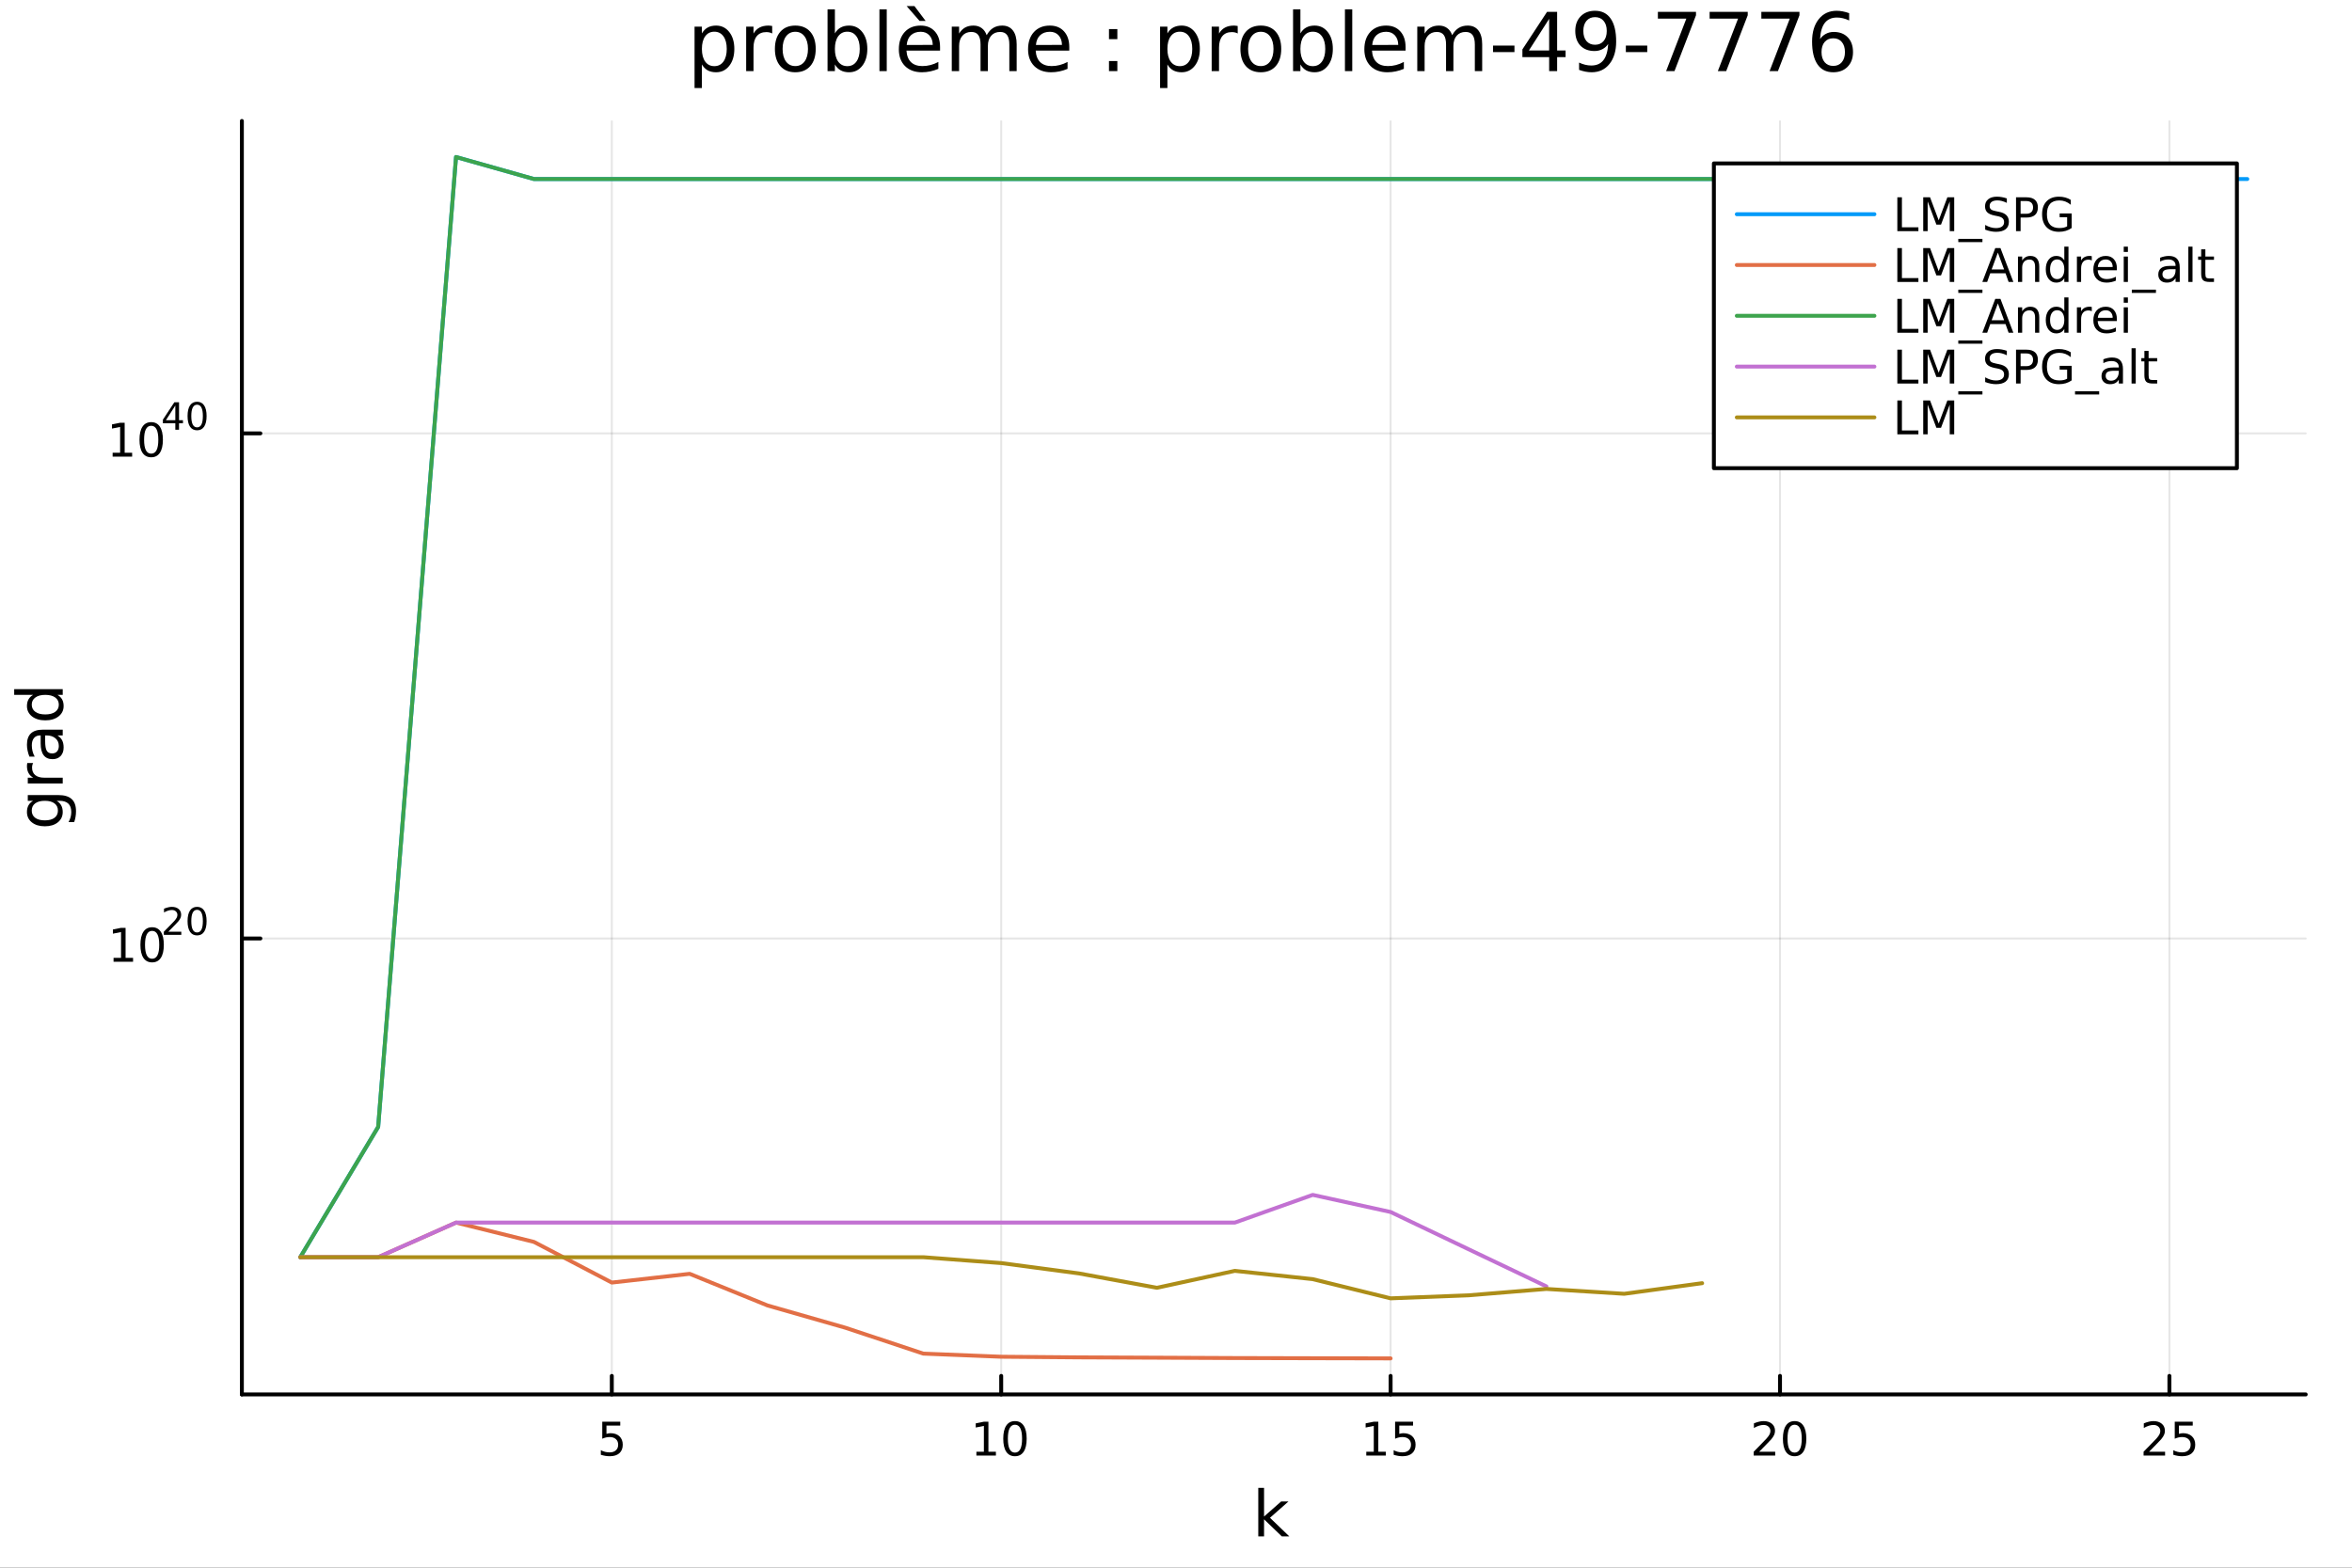 <?xml version="1.0" encoding="utf-8"?>
<svg xmlns="http://www.w3.org/2000/svg" xmlns:xlink="http://www.w3.org/1999/xlink" width="600" height="400" viewBox="0 0 2400 1600">
<rect x="0" y="0" width="2400" height="1600" fill="#333333" stroke="none"/>
<defs>
  <clipPath id="clip480">
    <rect x="0" y="0" width="2400" height="1600"/>
  </clipPath>
</defs>
<path clip-path="url(#clip480)" d="M0 1600 L2400 1600 L2400 0 L0 0  Z" fill="#ffffff" fill-rule="evenodd" fill-opacity="1"/>
<defs>
  <clipPath id="clip481">
    <rect x="480" y="0" width="1681" height="1600"/>
  </clipPath>
</defs>
<path clip-path="url(#clip480)" d="M246.802 1423.18 L2352.76 1423.18 L2352.76 123.472 L246.802 123.472  Z" fill="#ffffff" fill-rule="evenodd" fill-opacity="1"/>
<defs>
  <clipPath id="clip482">
    <rect x="246" y="123" width="2107" height="1301"/>
  </clipPath>
</defs>
<polyline clip-path="url(#clip482)" style="stroke:#000000; stroke-linecap:round; stroke-linejoin:round; stroke-width:2; stroke-opacity:0.1; fill:none" points="624.284,1423.18 624.284,123.472 "/>
<polyline clip-path="url(#clip482)" style="stroke:#000000; stroke-linecap:round; stroke-linejoin:round; stroke-width:2; stroke-opacity:0.1; fill:none" points="1021.63,1423.18 1021.63,123.472 "/>
<polyline clip-path="url(#clip482)" style="stroke:#000000; stroke-linecap:round; stroke-linejoin:round; stroke-width:2; stroke-opacity:0.1; fill:none" points="1418.98,1423.18 1418.98,123.472 "/>
<polyline clip-path="url(#clip482)" style="stroke:#000000; stroke-linecap:round; stroke-linejoin:round; stroke-width:2; stroke-opacity:0.1; fill:none" points="1816.33,1423.18 1816.33,123.472 "/>
<polyline clip-path="url(#clip482)" style="stroke:#000000; stroke-linecap:round; stroke-linejoin:round; stroke-width:2; stroke-opacity:0.1; fill:none" points="2213.68,1423.18 2213.68,123.472 "/>
<polyline clip-path="url(#clip480)" style="stroke:#000000; stroke-linecap:round; stroke-linejoin:round; stroke-width:4; stroke-opacity:1; fill:none" points="246.802,1423.18 2352.76,1423.18 "/>
<polyline clip-path="url(#clip480)" style="stroke:#000000; stroke-linecap:round; stroke-linejoin:round; stroke-width:4; stroke-opacity:1; fill:none" points="624.284,1423.18 624.284,1404.28 "/>
<polyline clip-path="url(#clip480)" style="stroke:#000000; stroke-linecap:round; stroke-linejoin:round; stroke-width:4; stroke-opacity:1; fill:none" points="1021.63,1423.18 1021.63,1404.28 "/>
<polyline clip-path="url(#clip480)" style="stroke:#000000; stroke-linecap:round; stroke-linejoin:round; stroke-width:4; stroke-opacity:1; fill:none" points="1418.98,1423.18 1418.98,1404.28 "/>
<polyline clip-path="url(#clip480)" style="stroke:#000000; stroke-linecap:round; stroke-linejoin:round; stroke-width:4; stroke-opacity:1; fill:none" points="1816.33,1423.18 1816.33,1404.28 "/>
<polyline clip-path="url(#clip480)" style="stroke:#000000; stroke-linecap:round; stroke-linejoin:round; stroke-width:4; stroke-opacity:1; fill:none" points="2213.68,1423.18 2213.68,1404.28 "/>
<path clip-path="url(#clip480)" d="M614.562 1451.02 L632.918 1451.02 L632.918 1454.96 L618.844 1454.96 L618.844 1463.43 Q619.863 1463.08 620.881 1462.92 Q621.9 1462.73 622.918 1462.73 Q628.705 1462.73 632.085 1465.9 Q635.465 1469.08 635.465 1474.49 Q635.465 1480.07 631.993 1483.17 Q628.52 1486.25 622.201 1486.25 Q620.025 1486.25 617.756 1485.88 Q615.511 1485.51 613.104 1484.77 L613.104 1480.07 Q615.187 1481.2 617.409 1481.76 Q619.631 1482.32 622.108 1482.32 Q626.113 1482.32 628.451 1480.21 Q630.789 1478.1 630.789 1474.49 Q630.789 1470.88 628.451 1468.77 Q626.113 1466.67 622.108 1466.67 Q620.233 1466.67 618.358 1467.08 Q616.506 1467.5 614.562 1468.38 L614.562 1451.02 Z" fill="#000000" fill-rule="nonzero" fill-opacity="1" /><path clip-path="url(#clip480)" d="M996.322 1481.64 L1003.96 1481.64 L1003.96 1455.28 L995.65 1456.95 L995.65 1452.69 L1003.91 1451.02 L1008.59 1451.02 L1008.59 1481.64 L1016.23 1481.64 L1016.23 1485.58 L996.322 1485.58 L996.322 1481.64 Z" fill="#000000" fill-rule="nonzero" fill-opacity="1" /><path clip-path="url(#clip480)" d="M1035.67 1454.1 Q1032.06 1454.1 1030.23 1457.66 Q1028.43 1461.2 1028.43 1468.33 Q1028.43 1475.44 1030.23 1479.01 Q1032.06 1482.55 1035.67 1482.55 Q1039.31 1482.55 1041.11 1479.01 Q1042.94 1475.44 1042.94 1468.33 Q1042.94 1461.2 1041.11 1457.66 Q1039.31 1454.1 1035.67 1454.1 M1035.67 1450.39 Q1041.48 1450.39 1044.54 1455 Q1047.62 1459.58 1047.62 1468.33 Q1047.62 1477.06 1044.54 1481.67 Q1041.48 1486.25 1035.67 1486.25 Q1029.86 1486.25 1026.78 1481.67 Q1023.73 1477.06 1023.73 1468.33 Q1023.73 1459.58 1026.78 1455 Q1029.86 1450.39 1035.67 1450.39 Z" fill="#000000" fill-rule="nonzero" fill-opacity="1" /><path clip-path="url(#clip480)" d="M1394.17 1481.64 L1401.81 1481.64 L1401.81 1455.28 L1393.5 1456.95 L1393.5 1452.69 L1401.76 1451.02 L1406.44 1451.02 L1406.44 1481.64 L1414.08 1481.64 L1414.08 1485.58 L1394.17 1485.58 L1394.17 1481.64 Z" fill="#000000" fill-rule="nonzero" fill-opacity="1" /><path clip-path="url(#clip480)" d="M1423.57 1451.02 L1441.92 1451.02 L1441.92 1454.96 L1427.85 1454.96 L1427.85 1463.43 Q1428.87 1463.08 1429.89 1462.92 Q1430.91 1462.73 1431.92 1462.73 Q1437.71 1462.73 1441.09 1465.9 Q1444.47 1469.08 1444.47 1474.49 Q1444.47 1480.07 1441 1483.17 Q1437.53 1486.25 1431.21 1486.25 Q1429.03 1486.25 1426.76 1485.88 Q1424.52 1485.51 1422.11 1484.77 L1422.11 1480.07 Q1424.19 1481.2 1426.41 1481.76 Q1428.64 1482.32 1431.11 1482.32 Q1435.12 1482.32 1437.46 1480.21 Q1439.79 1478.1 1439.79 1474.49 Q1439.79 1470.88 1437.46 1468.77 Q1435.12 1466.67 1431.11 1466.67 Q1429.24 1466.67 1427.36 1467.08 Q1425.51 1467.5 1423.57 1468.38 L1423.57 1451.02 Z" fill="#000000" fill-rule="nonzero" fill-opacity="1" /><path clip-path="url(#clip480)" d="M1795.11 1481.64 L1811.43 1481.64 L1811.43 1485.58 L1789.48 1485.58 L1789.48 1481.64 Q1792.14 1478.89 1796.73 1474.26 Q1801.33 1469.61 1802.51 1468.27 Q1804.76 1465.74 1805.64 1464.01 Q1806.54 1462.25 1806.54 1460.56 Q1806.54 1457.8 1804.6 1456.07 Q1802.68 1454.33 1799.57 1454.33 Q1797.38 1454.33 1794.92 1455.09 Q1792.49 1455.86 1789.71 1457.41 L1789.71 1452.69 Q1792.54 1451.55 1794.99 1450.97 Q1797.44 1450.39 1799.48 1450.39 Q1804.85 1450.39 1808.05 1453.08 Q1811.24 1455.77 1811.24 1460.26 Q1811.24 1462.39 1810.43 1464.31 Q1809.64 1466.2 1807.54 1468.8 Q1806.96 1469.47 1803.86 1472.69 Q1800.76 1475.88 1795.11 1481.64 Z" fill="#000000" fill-rule="nonzero" fill-opacity="1" /><path clip-path="url(#clip480)" d="M1831.24 1454.1 Q1827.63 1454.1 1825.8 1457.66 Q1824 1461.2 1824 1468.33 Q1824 1475.44 1825.8 1479.01 Q1827.63 1482.55 1831.24 1482.55 Q1834.88 1482.55 1836.68 1479.01 Q1838.51 1475.44 1838.51 1468.33 Q1838.51 1461.2 1836.68 1457.66 Q1834.88 1454.1 1831.24 1454.1 M1831.24 1450.39 Q1837.05 1450.39 1840.11 1455 Q1843.19 1459.58 1843.19 1468.33 Q1843.19 1477.06 1840.11 1481.67 Q1837.05 1486.25 1831.24 1486.25 Q1825.43 1486.25 1822.35 1481.67 Q1819.3 1477.06 1819.3 1468.33 Q1819.3 1459.58 1822.35 1455 Q1825.43 1450.39 1831.24 1450.39 Z" fill="#000000" fill-rule="nonzero" fill-opacity="1" /><path clip-path="url(#clip480)" d="M2192.95 1481.64 L2209.27 1481.64 L2209.27 1485.58 L2187.33 1485.58 L2187.33 1481.64 Q2189.99 1478.89 2194.57 1474.26 Q2199.18 1469.61 2200.36 1468.27 Q2202.61 1465.74 2203.49 1464.01 Q2204.39 1462.25 2204.39 1460.56 Q2204.39 1457.8 2202.45 1456.07 Q2200.52 1454.33 2197.42 1454.33 Q2195.22 1454.33 2192.77 1455.09 Q2190.34 1455.86 2187.56 1457.41 L2187.56 1452.69 Q2190.38 1451.55 2192.84 1450.97 Q2195.29 1450.39 2197.33 1450.39 Q2202.7 1450.39 2205.89 1453.08 Q2209.09 1455.77 2209.09 1460.26 Q2209.09 1462.39 2208.28 1464.31 Q2207.49 1466.2 2205.38 1468.8 Q2204.81 1469.47 2201.7 1472.69 Q2198.6 1475.88 2192.95 1481.64 Z" fill="#000000" fill-rule="nonzero" fill-opacity="1" /><path clip-path="url(#clip480)" d="M2219.13 1451.02 L2237.49 1451.02 L2237.49 1454.96 L2223.42 1454.96 L2223.42 1463.43 Q2224.44 1463.08 2225.45 1462.92 Q2226.47 1462.73 2227.49 1462.73 Q2233.28 1462.73 2236.66 1465.9 Q2240.04 1469.08 2240.04 1474.49 Q2240.04 1480.07 2236.57 1483.17 Q2233.09 1486.25 2226.77 1486.25 Q2224.6 1486.25 2222.33 1485.88 Q2220.08 1485.51 2217.68 1484.77 L2217.68 1480.07 Q2219.76 1481.2 2221.98 1481.76 Q2224.2 1482.32 2226.68 1482.32 Q2230.69 1482.32 2233.02 1480.21 Q2235.36 1478.1 2235.36 1474.49 Q2235.36 1470.88 2233.02 1468.77 Q2230.69 1466.67 2226.68 1466.67 Q2224.81 1466.67 2222.93 1467.08 Q2221.08 1467.5 2219.13 1468.38 L2219.13 1451.02 Z" fill="#000000" fill-rule="nonzero" fill-opacity="1" /><path clip-path="url(#clip480)" d="M1283.96 1518.52 L1289.85 1518.52 L1289.85 1547.77 L1307.32 1532.4 L1314.8 1532.4 L1295.9 1549.07 L1315.6 1568.04 L1307.96 1568.04 L1289.85 1550.63 L1289.85 1568.04 L1283.96 1568.04 L1283.96 1518.52 Z" fill="#000000" fill-rule="nonzero" fill-opacity="1" /><polyline clip-path="url(#clip482)" style="stroke:#000000; stroke-linecap:round; stroke-linejoin:round; stroke-width:2; stroke-opacity:0.1; fill:none" points="246.802,957.819 2352.76,957.819 "/>
<polyline clip-path="url(#clip482)" style="stroke:#000000; stroke-linecap:round; stroke-linejoin:round; stroke-width:2; stroke-opacity:0.1; fill:none" points="246.802,442.307 2352.76,442.307 "/>
<polyline clip-path="url(#clip480)" style="stroke:#000000; stroke-linecap:round; stroke-linejoin:round; stroke-width:4; stroke-opacity:1; fill:none" points="246.802,1423.18 246.802,123.472 "/>
<polyline clip-path="url(#clip480)" style="stroke:#000000; stroke-linecap:round; stroke-linejoin:round; stroke-width:4; stroke-opacity:1; fill:none" points="246.802,957.819 265.7,957.819 "/>
<polyline clip-path="url(#clip480)" style="stroke:#000000; stroke-linecap:round; stroke-linejoin:round; stroke-width:4; stroke-opacity:1; fill:none" points="246.802,442.307 265.7,442.307 "/>
<path clip-path="url(#clip480)" d="M115.872 977.612 L123.511 977.612 L123.511 951.246 L115.201 952.913 L115.201 948.654 L123.464 946.987 L128.14 946.987 L128.14 977.612 L135.779 977.612 L135.779 981.547 L115.872 981.547 L115.872 977.612 Z" fill="#000000" fill-rule="nonzero" fill-opacity="1" /><path clip-path="url(#clip480)" d="M155.223 950.066 Q151.612 950.066 149.784 953.631 Q147.978 957.172 147.978 964.302 Q147.978 971.408 149.784 974.973 Q151.612 978.515 155.223 978.515 Q158.858 978.515 160.663 974.973 Q162.492 971.408 162.492 964.302 Q162.492 957.172 160.663 953.631 Q158.858 950.066 155.223 950.066 M155.223 946.362 Q161.034 946.362 164.089 950.969 Q167.168 955.552 167.168 964.302 Q167.168 973.029 164.089 977.635 Q161.034 982.218 155.223 982.218 Q149.413 982.218 146.335 977.635 Q143.279 973.029 143.279 964.302 Q143.279 955.552 146.335 950.969 Q149.413 946.362 155.223 946.362 Z" fill="#000000" fill-rule="nonzero" fill-opacity="1" /><path clip-path="url(#clip480)" d="M171.738 950.939 L184.998 950.939 L184.998 954.137 L167.168 954.137 L167.168 950.939 Q169.331 948.701 173.055 944.94 Q176.797 941.159 177.757 940.068 Q179.581 938.018 180.296 936.608 Q181.029 935.178 181.029 933.805 Q181.029 931.567 179.449 930.157 Q177.888 928.746 175.368 928.746 Q173.581 928.746 171.588 929.367 Q169.613 929.987 167.356 931.248 L167.356 927.411 Q169.65 926.489 171.644 926.019 Q173.638 925.549 175.293 925.549 Q179.656 925.549 182.252 927.731 Q184.847 929.912 184.847 933.561 Q184.847 935.291 184.189 936.852 Q183.549 938.395 181.838 940.501 Q181.368 941.046 178.847 943.661 Q176.327 946.256 171.738 950.939 Z" fill="#000000" fill-rule="nonzero" fill-opacity="1" /><path clip-path="url(#clip480)" d="M201.097 928.558 Q198.163 928.558 196.677 931.454 Q195.21 934.332 195.21 940.125 Q195.21 945.899 196.677 948.795 Q198.163 951.673 201.097 951.673 Q204.05 951.673 205.517 948.795 Q207.003 945.899 207.003 940.125 Q207.003 934.332 205.517 931.454 Q204.05 928.558 201.097 928.558 M201.097 925.549 Q205.818 925.549 208.3 929.292 Q210.802 933.016 210.802 940.125 Q210.802 947.215 208.3 950.958 Q205.818 954.682 201.097 954.682 Q196.376 954.682 193.875 950.958 Q191.392 947.215 191.392 940.125 Q191.392 933.016 193.875 929.292 Q196.376 925.549 201.097 925.549 Z" fill="#000000" fill-rule="nonzero" fill-opacity="1" /><path clip-path="url(#clip480)" d="M114.931 462.1 L122.57 462.1 L122.57 435.734 L114.26 437.401 L114.26 433.141 L122.524 431.475 L127.2 431.475 L127.2 462.1 L134.839 462.1 L134.839 466.035 L114.931 466.035 L114.931 462.1 Z" fill="#000000" fill-rule="nonzero" fill-opacity="1" /><path clip-path="url(#clip480)" d="M154.283 434.553 Q150.672 434.553 148.843 438.118 Q147.038 441.66 147.038 448.789 Q147.038 455.896 148.843 459.461 Q150.672 463.002 154.283 463.002 Q157.917 463.002 159.723 459.461 Q161.552 455.896 161.552 448.789 Q161.552 441.66 159.723 438.118 Q157.917 434.553 154.283 434.553 M154.283 430.85 Q160.093 430.85 163.149 435.456 Q166.227 440.04 166.227 448.789 Q166.227 457.516 163.149 462.123 Q160.093 466.706 154.283 466.706 Q148.473 466.706 145.394 462.123 Q142.339 457.516 142.339 448.789 Q142.339 440.04 145.394 435.456 Q148.473 430.85 154.283 430.85 Z" fill="#000000" fill-rule="nonzero" fill-opacity="1" /><path clip-path="url(#clip480)" d="M178.904 413.855 L169.312 428.844 L178.904 428.844 L178.904 413.855 M177.907 410.544 L182.684 410.544 L182.684 428.844 L186.69 428.844 L186.69 432.004 L182.684 432.004 L182.684 438.624 L178.904 438.624 L178.904 432.004 L166.227 432.004 L166.227 428.337 L177.907 410.544 Z" fill="#000000" fill-rule="nonzero" fill-opacity="1" /><path clip-path="url(#clip480)" d="M201.097 413.046 Q198.163 413.046 196.677 415.942 Q195.21 418.82 195.21 424.613 Q195.21 430.387 196.677 433.283 Q198.163 436.161 201.097 436.161 Q204.05 436.161 205.517 433.283 Q207.003 430.387 207.003 424.613 Q207.003 418.82 205.517 415.942 Q204.05 413.046 201.097 413.046 M201.097 410.037 Q205.818 410.037 208.3 413.779 Q210.802 417.503 210.802 424.613 Q210.802 431.703 208.3 435.446 Q205.818 439.17 201.097 439.17 Q196.376 439.17 193.875 435.446 Q191.392 431.703 191.392 424.613 Q191.392 417.503 193.875 413.779 Q196.376 410.037 201.097 410.037 Z" fill="#000000" fill-rule="nonzero" fill-opacity="1" /><path clip-path="url(#clip480)" d="M45.766 817.313 Q39.401 817.313 35.9 819.955 Q32.398 822.565 32.398 827.307 Q32.398 832.018 35.9 834.66 Q39.401 837.27 45.766 837.27 Q52.1 837.27 55.601 834.66 Q59.103 832.018 59.103 827.307 Q59.103 822.565 55.601 819.955 Q52.1 817.313 45.766 817.313 M59.58 811.457 Q68.683 811.457 73.107 815.499 Q77.563 819.541 77.563 827.88 Q77.563 830.967 77.086 833.705 Q76.64 836.442 75.685 839.02 L69.988 839.02 Q71.388 836.442 72.057 833.928 Q72.725 831.413 72.725 828.803 Q72.725 823.042 69.701 820.178 Q66.71 817.313 60.63 817.313 L57.734 817.313 Q60.885 819.127 62.445 821.96 Q64.004 824.793 64.004 828.739 Q64.004 835.296 59.007 839.307 Q54.01 843.317 45.766 843.317 Q37.491 843.317 32.494 839.307 Q27.497 835.296 27.497 828.739 Q27.497 824.793 29.056 821.96 Q30.616 819.127 33.767 817.313 L28.356 817.313 L28.356 811.457 L59.58 811.457 Z" fill="#000000" fill-rule="nonzero" fill-opacity="1" /><path clip-path="url(#clip480)" d="M33.831 778.737 Q33.258 779.724 33.003 780.901 Q32.717 782.047 32.717 783.447 Q32.717 788.413 35.963 791.086 Q39.178 793.728 45.225 793.728 L64.004 793.728 L64.004 799.616 L28.356 799.616 L28.356 793.728 L33.894 793.728 Q30.648 791.882 29.088 788.922 Q27.497 785.962 27.497 781.729 Q27.497 781.124 27.592 780.392 Q27.656 779.66 27.815 778.769 L33.831 778.737 Z" fill="#000000" fill-rule="nonzero" fill-opacity="1" /><path clip-path="url(#clip480)" d="M46.085 756.393 Q46.085 763.491 47.708 766.228 Q49.331 768.965 53.246 768.965 Q56.365 768.965 58.211 766.928 Q60.026 764.86 60.026 761.327 Q60.026 756.457 56.588 753.529 Q53.119 750.569 47.39 750.569 L46.085 750.569 L46.085 756.393 M43.666 744.712 L64.004 744.712 L64.004 750.569 L58.593 750.569 Q61.84 752.574 63.399 755.566 Q64.927 758.558 64.927 762.886 Q64.927 768.361 61.872 771.607 Q58.784 774.822 53.628 774.822 Q47.612 774.822 44.557 770.812 Q41.501 766.769 41.501 758.78 L41.501 750.569 L40.928 750.569 Q36.886 750.569 34.69 753.242 Q32.462 755.884 32.462 760.69 Q32.462 763.746 33.194 766.642 Q33.926 769.538 35.39 772.212 L29.98 772.212 Q28.738 768.997 28.133 765.974 Q27.497 762.95 27.497 760.085 Q27.497 752.351 31.507 748.532 Q35.518 744.712 43.666 744.712 Z" fill="#000000" fill-rule="nonzero" fill-opacity="1" /><path clip-path="url(#clip480)" d="M33.767 709.191 L14.479 709.191 L14.479 703.335 L64.004 703.335 L64.004 709.191 L58.657 709.191 Q61.84 711.038 63.399 713.87 Q64.927 716.671 64.927 720.618 Q64.927 727.079 59.771 731.153 Q54.615 735.195 46.212 735.195 Q37.809 735.195 32.653 731.153 Q27.497 727.079 27.497 720.618 Q27.497 716.671 29.056 713.87 Q30.584 711.038 33.767 709.191 M46.212 729.148 Q52.673 729.148 56.365 726.506 Q60.026 723.833 60.026 719.186 Q60.026 714.539 56.365 711.865 Q52.673 709.191 46.212 709.191 Q39.751 709.191 36.09 711.865 Q32.398 714.539 32.398 719.186 Q32.398 723.833 36.09 726.506 Q39.751 729.148 46.212 729.148 Z" fill="#000000" fill-rule="nonzero" fill-opacity="1" /><path clip-path="url(#clip480)" d="M716.226 65.77 L716.226 89.833 L708.732 89.833 L708.732 27.206 L716.226 27.206 L716.226 34.092 Q718.575 30.041 722.14 28.097 Q725.746 26.112 730.728 26.112 Q738.992 26.112 744.137 32.675 Q749.322 39.237 749.322 49.931 Q749.322 60.626 744.137 67.188 Q738.992 73.751 730.728 73.751 Q725.746 73.751 722.14 71.806 Q718.575 69.821 716.226 65.77 M741.585 49.931 Q741.585 41.708 738.182 37.05 Q734.82 32.35 728.905 32.35 Q722.991 32.35 719.588 37.05 Q716.226 41.708 716.226 49.931 Q716.226 58.155 719.588 62.854 Q722.991 67.512 728.905 67.512 Q734.82 67.512 738.182 62.854 Q741.585 58.155 741.585 49.931 Z" fill="#000000" fill-rule="nonzero" fill-opacity="1" /><path clip-path="url(#clip480)" d="M787.967 34.173 Q786.712 33.444 785.213 33.12 Q783.754 32.756 781.972 32.756 Q775.653 32.756 772.25 36.888 Q768.888 40.979 768.888 48.676 L768.888 72.576 L761.393 72.576 L761.393 27.206 L768.888 27.206 L768.888 34.254 Q771.237 30.122 775.005 28.138 Q778.772 26.112 784.16 26.112 Q784.929 26.112 785.861 26.234 Q786.793 26.315 787.927 26.517 L787.967 34.173 Z" fill="#000000" fill-rule="nonzero" fill-opacity="1" /><path clip-path="url(#clip480)" d="M811.544 32.431 Q805.548 32.431 802.065 37.131 Q798.581 41.789 798.581 49.931 Q798.581 58.074 802.024 62.773 Q805.508 67.431 811.544 67.431 Q817.498 67.431 820.982 62.732 Q824.466 58.033 824.466 49.931 Q824.466 41.87 820.982 37.171 Q817.498 32.431 811.544 32.431 M811.544 26.112 Q821.266 26.112 826.816 32.431 Q832.365 38.751 832.365 49.931 Q832.365 61.071 826.816 67.431 Q821.266 73.751 811.544 73.751 Q801.781 73.751 796.231 67.431 Q790.722 61.071 790.722 49.931 Q790.722 38.751 796.231 32.431 Q801.781 26.112 811.544 26.112 Z" fill="#000000" fill-rule="nonzero" fill-opacity="1" /><path clip-path="url(#clip480)" d="M877.29 49.931 Q877.29 41.708 873.887 37.05 Q870.525 32.35 864.611 32.35 Q858.696 32.35 855.293 37.05 Q851.931 41.708 851.931 49.931 Q851.931 58.155 855.293 62.854 Q858.696 67.512 864.611 67.512 Q870.525 67.512 873.887 62.854 Q877.29 58.155 877.29 49.931 M851.931 34.092 Q854.281 30.041 857.845 28.097 Q861.451 26.112 866.433 26.112 Q874.697 26.112 879.842 32.675 Q885.027 39.237 885.027 49.931 Q885.027 60.626 879.842 67.188 Q874.697 73.751 866.433 73.751 Q861.451 73.751 857.845 71.806 Q854.281 69.821 851.931 65.77 L851.931 72.576 L844.437 72.576 L844.437 9.544 L851.931 9.544 L851.931 34.092 Z" fill="#000000" fill-rule="nonzero" fill-opacity="1" /><path clip-path="url(#clip480)" d="M897.382 9.544 L904.836 9.544 L904.836 72.576 L897.382 72.576 L897.382 9.544 Z" fill="#000000" fill-rule="nonzero" fill-opacity="1" /><path clip-path="url(#clip480)" d="M959.24 48.028 L959.24 51.673 L924.969 51.673 Q925.455 59.37 929.587 63.421 Q933.759 67.431 941.173 67.431 Q945.467 67.431 949.477 66.378 Q953.528 65.325 957.498 63.218 L957.498 70.267 Q953.487 71.968 949.274 72.86 Q945.061 73.751 940.727 73.751 Q929.871 73.751 923.511 67.431 Q917.191 61.112 917.191 50.337 Q917.191 39.197 923.187 32.675 Q929.222 26.112 939.431 26.112 Q948.586 26.112 953.892 32.026 Q959.24 37.9 959.24 48.028 M951.786 45.84 Q951.705 39.723 948.343 36.077 Q945.021 32.431 939.512 32.431 Q933.273 32.431 929.506 35.956 Q925.779 39.48 925.212 45.88 L951.786 45.84 M933.111 6.222 L944.535 21.373 L938.337 21.373 L925.131 6.222 L933.111 6.222 Z" fill="#000000" fill-rule="nonzero" fill-opacity="1" /><path clip-path="url(#clip480)" d="M1006.8 35.915 Q1009.59 30.892 1013.48 28.502 Q1017.37 26.112 1022.64 26.112 Q1029.73 26.112 1033.57 31.095 Q1037.42 36.037 1037.42 45.192 L1037.42 72.576 L1029.93 72.576 L1029.93 45.435 Q1029.93 38.913 1027.62 35.753 Q1025.31 32.594 1020.57 32.594 Q1014.78 32.594 1011.42 36.442 Q1008.05 40.29 1008.05 46.934 L1008.05 72.576 L1000.56 72.576 L1000.56 45.435 Q1000.56 38.873 998.25 35.753 Q995.941 32.594 991.12 32.594 Q985.408 32.594 982.046 36.482 Q978.684 40.331 978.684 46.934 L978.684 72.576 L971.19 72.576 L971.19 27.206 L978.684 27.206 L978.684 34.254 Q981.236 30.082 984.801 28.097 Q988.366 26.112 993.267 26.112 Q998.209 26.112 1001.65 28.624 Q1005.14 31.135 1006.8 35.915 Z" fill="#000000" fill-rule="nonzero" fill-opacity="1" /><path clip-path="url(#clip480)" d="M1091.1 48.028 L1091.1 51.673 L1056.83 51.673 Q1057.31 59.37 1061.44 63.421 Q1065.62 67.431 1073.03 67.431 Q1077.32 67.431 1081.33 66.378 Q1085.38 65.325 1089.35 63.218 L1089.35 70.267 Q1085.34 71.968 1081.13 72.86 Q1076.92 73.751 1072.58 73.751 Q1061.73 73.751 1055.37 67.431 Q1049.05 61.112 1049.05 50.337 Q1049.05 39.197 1055.04 32.675 Q1061.08 26.112 1071.29 26.112 Q1080.44 26.112 1085.75 32.026 Q1091.1 37.9 1091.1 48.028 M1083.64 45.84 Q1083.56 39.723 1080.2 36.077 Q1076.88 32.431 1071.37 32.431 Q1065.13 32.431 1061.36 35.956 Q1057.64 39.48 1057.07 45.88 L1083.64 45.84 Z" fill="#000000" fill-rule="nonzero" fill-opacity="1" /><path clip-path="url(#clip480)" d="M1131.61 62.287 L1140.15 62.287 L1140.15 72.576 L1131.61 72.576 L1131.61 62.287 M1131.61 29.677 L1140.15 29.677 L1140.15 39.966 L1131.61 39.966 L1131.61 29.677 Z" fill="#000000" fill-rule="nonzero" fill-opacity="1" /><path clip-path="url(#clip480)" d="M1191.23 65.77 L1191.23 89.833 L1183.74 89.833 L1183.74 27.206 L1191.23 27.206 L1191.23 34.092 Q1193.58 30.041 1197.15 28.097 Q1200.75 26.112 1205.74 26.112 Q1214 26.112 1219.15 32.675 Q1224.33 39.237 1224.33 49.931 Q1224.33 60.626 1219.15 67.188 Q1214 73.751 1205.74 73.751 Q1200.75 73.751 1197.15 71.806 Q1193.58 69.821 1191.23 65.77 M1216.59 49.931 Q1216.59 41.708 1213.19 37.05 Q1209.83 32.35 1203.91 32.35 Q1198 32.35 1194.6 37.05 Q1191.23 41.708 1191.23 49.931 Q1191.23 58.155 1194.6 62.854 Q1198 67.512 1203.91 67.512 Q1209.83 67.512 1213.19 62.854 Q1216.59 58.155 1216.59 49.931 Z" fill="#000000" fill-rule="nonzero" fill-opacity="1" /><path clip-path="url(#clip480)" d="M1262.98 34.173 Q1261.72 33.444 1260.22 33.12 Q1258.76 32.756 1256.98 32.756 Q1250.66 32.756 1247.26 36.888 Q1243.9 40.979 1243.9 48.676 L1243.9 72.576 L1236.4 72.576 L1236.4 27.206 L1243.9 27.206 L1243.9 34.254 Q1246.25 30.122 1250.01 28.138 Q1253.78 26.112 1259.17 26.112 Q1259.94 26.112 1260.87 26.234 Q1261.8 26.315 1262.94 26.517 L1262.98 34.173 Z" fill="#000000" fill-rule="nonzero" fill-opacity="1" /><path clip-path="url(#clip480)" d="M1286.55 32.431 Q1280.56 32.431 1277.07 37.131 Q1273.59 41.789 1273.59 49.931 Q1273.59 58.074 1277.03 62.773 Q1280.52 67.431 1286.55 67.431 Q1292.51 67.431 1295.99 62.732 Q1299.48 58.033 1299.48 49.931 Q1299.48 41.87 1295.99 37.171 Q1292.51 32.431 1286.55 32.431 M1286.55 26.112 Q1296.27 26.112 1301.82 32.431 Q1307.37 38.751 1307.37 49.931 Q1307.37 61.071 1301.82 67.431 Q1296.27 73.751 1286.55 73.751 Q1276.79 73.751 1271.24 67.431 Q1265.73 61.071 1265.73 49.931 Q1265.73 38.751 1271.24 32.431 Q1276.79 26.112 1286.55 26.112 Z" fill="#000000" fill-rule="nonzero" fill-opacity="1" /><path clip-path="url(#clip480)" d="M1352.3 49.931 Q1352.3 41.708 1348.9 37.05 Q1345.53 32.35 1339.62 32.35 Q1333.71 32.35 1330.3 37.05 Q1326.94 41.708 1326.94 49.931 Q1326.94 58.155 1330.3 62.854 Q1333.71 67.512 1339.62 67.512 Q1345.53 67.512 1348.9 62.854 Q1352.3 58.155 1352.3 49.931 M1326.94 34.092 Q1329.29 30.041 1332.85 28.097 Q1336.46 26.112 1341.44 26.112 Q1349.71 26.112 1354.85 32.675 Q1360.04 39.237 1360.04 49.931 Q1360.04 60.626 1354.85 67.188 Q1349.71 73.751 1341.44 73.751 Q1336.46 73.751 1332.85 71.806 Q1329.29 69.821 1326.94 65.77 L1326.94 72.576 L1319.45 72.576 L1319.45 9.544 L1326.94 9.544 L1326.94 34.092 Z" fill="#000000" fill-rule="nonzero" fill-opacity="1" /><path clip-path="url(#clip480)" d="M1372.39 9.544 L1379.85 9.544 L1379.85 72.576 L1372.39 72.576 L1372.39 9.544 Z" fill="#000000" fill-rule="nonzero" fill-opacity="1" /><path clip-path="url(#clip480)" d="M1434.25 48.028 L1434.25 51.673 L1399.98 51.673 Q1400.46 59.37 1404.6 63.421 Q1408.77 67.431 1416.18 67.431 Q1420.48 67.431 1424.49 66.378 Q1428.54 65.325 1432.51 63.218 L1432.51 70.267 Q1428.5 71.968 1424.28 72.86 Q1420.07 73.751 1415.74 73.751 Q1404.88 73.751 1398.52 67.431 Q1392.2 61.112 1392.2 50.337 Q1392.2 39.197 1398.2 32.675 Q1404.23 26.112 1414.44 26.112 Q1423.59 26.112 1428.9 32.026 Q1434.25 37.9 1434.25 48.028 M1426.79 45.84 Q1426.71 39.723 1423.35 36.077 Q1420.03 32.431 1414.52 32.431 Q1408.28 32.431 1404.52 35.956 Q1400.79 39.48 1400.22 45.88 L1426.79 45.84 Z" fill="#000000" fill-rule="nonzero" fill-opacity="1" /><path clip-path="url(#clip480)" d="M1481.81 35.915 Q1484.6 30.892 1488.49 28.502 Q1492.38 26.112 1497.65 26.112 Q1504.73 26.112 1508.58 31.095 Q1512.43 36.037 1512.43 45.192 L1512.43 72.576 L1504.94 72.576 L1504.94 45.435 Q1504.94 38.913 1502.63 35.753 Q1500.32 32.594 1495.58 32.594 Q1489.79 32.594 1486.42 36.442 Q1483.06 40.29 1483.06 46.934 L1483.06 72.576 L1475.57 72.576 L1475.57 45.435 Q1475.57 38.873 1473.26 35.753 Q1470.95 32.594 1466.13 32.594 Q1460.42 32.594 1457.06 36.482 Q1453.69 40.331 1453.69 46.934 L1453.69 72.576 L1446.2 72.576 L1446.2 27.206 L1453.69 27.206 L1453.69 34.254 Q1456.25 30.082 1459.81 28.097 Q1463.37 26.112 1468.28 26.112 Q1473.22 26.112 1476.66 28.624 Q1480.15 31.135 1481.81 35.915 Z" fill="#000000" fill-rule="nonzero" fill-opacity="1" /><path clip-path="url(#clip480)" d="M1523.53 46.529 L1545.36 46.529 L1545.36 53.172 L1523.53 53.172 L1523.53 46.529 Z" fill="#000000" fill-rule="nonzero" fill-opacity="1" /><path clip-path="url(#clip480)" d="M1580.77 19.226 L1560.11 51.511 L1580.77 51.511 L1580.77 19.226 M1578.62 12.096 L1588.91 12.096 L1588.91 51.511 L1597.54 51.511 L1597.54 58.317 L1588.91 58.317 L1588.91 72.576 L1580.77 72.576 L1580.77 58.317 L1553.47 58.317 L1553.47 50.418 L1578.62 12.096 Z" fill="#000000" fill-rule="nonzero" fill-opacity="1" /><path clip-path="url(#clip480)" d="M1611.31 71.32 L1611.31 63.867 Q1614.39 65.325 1617.55 66.095 Q1620.71 66.864 1623.75 66.864 Q1631.85 66.864 1636.11 61.436 Q1640.4 55.967 1641.01 44.868 Q1638.66 48.352 1635.05 50.215 Q1631.45 52.078 1627.07 52.078 Q1618 52.078 1612.69 46.61 Q1607.42 41.1 1607.42 31.581 Q1607.42 22.264 1612.93 16.633 Q1618.44 11.002 1627.6 11.002 Q1638.09 11.002 1643.6 19.064 Q1649.15 27.084 1649.15 42.397 Q1649.15 56.697 1642.34 65.244 Q1635.58 73.751 1624.11 73.751 Q1621.04 73.751 1617.88 73.143 Q1614.72 72.535 1611.31 71.32 M1627.6 45.678 Q1633.11 45.678 1636.31 41.911 Q1639.55 38.143 1639.55 31.581 Q1639.55 25.059 1636.31 21.292 Q1633.11 17.484 1627.6 17.484 Q1622.09 17.484 1618.85 21.292 Q1615.65 25.059 1615.65 31.581 Q1615.65 38.143 1618.85 41.911 Q1622.09 45.678 1627.6 45.678 Z" fill="#000000" fill-rule="nonzero" fill-opacity="1" /><path clip-path="url(#clip480)" d="M1659.03 46.529 L1680.87 46.529 L1680.87 53.172 L1659.03 53.172 L1659.03 46.529 Z" fill="#000000" fill-rule="nonzero" fill-opacity="1" /><path clip-path="url(#clip480)" d="M1691.72 12.096 L1730.61 12.096 L1730.61 15.58 L1708.66 72.576 L1700.11 72.576 L1720.77 18.983 L1691.72 18.983 L1691.72 12.096 Z" fill="#000000" fill-rule="nonzero" fill-opacity="1" /><path clip-path="url(#clip480)" d="M1744.51 12.096 L1783.4 12.096 L1783.4 15.58 L1761.44 72.576 L1752.89 72.576 L1773.55 18.983 L1744.51 18.983 L1744.51 12.096 Z" fill="#000000" fill-rule="nonzero" fill-opacity="1" /><path clip-path="url(#clip480)" d="M1797.29 12.096 L1836.18 12.096 L1836.18 15.58 L1814.22 72.576 L1805.68 72.576 L1826.34 18.983 L1797.29 18.983 L1797.29 12.096 Z" fill="#000000" fill-rule="nonzero" fill-opacity="1" /><path clip-path="url(#clip480)" d="M1870.65 39.075 Q1865.14 39.075 1861.9 42.842 Q1858.7 46.61 1858.7 53.172 Q1858.7 59.694 1861.9 63.502 Q1865.14 67.269 1870.65 67.269 Q1876.16 67.269 1879.36 63.502 Q1882.6 59.694 1882.6 53.172 Q1882.6 46.61 1879.36 42.842 Q1876.16 39.075 1870.65 39.075 M1886.9 13.433 L1886.9 20.887 Q1883.82 19.428 1880.66 18.659 Q1877.54 17.889 1874.46 17.889 Q1866.36 17.889 1862.06 23.358 Q1857.81 28.826 1857.2 39.885 Q1859.59 36.361 1863.2 34.498 Q1866.8 32.594 1871.14 32.594 Q1880.25 32.594 1885.52 38.143 Q1890.83 43.653 1890.83 53.172 Q1890.83 62.489 1885.32 68.12 Q1879.81 73.751 1870.65 73.751 Q1860.16 73.751 1854.61 65.73 Q1849.06 57.669 1849.06 42.397 Q1849.06 28.057 1855.87 19.55 Q1862.67 11.002 1874.14 11.002 Q1877.22 11.002 1880.33 11.61 Q1883.49 12.217 1886.9 13.433 Z" fill="#000000" fill-rule="nonzero" fill-opacity="1" /><polyline clip-path="url(#clip482)" style="stroke:#009af9; stroke-linecap:round; stroke-linejoin:round; stroke-width:4; stroke-opacity:1; fill:none" points="306.404,1283.12 385.874,1150.17 465.344,160.256 544.814,182.707 624.284,182.707 703.754,182.707 783.224,182.707 862.694,182.707 942.164,182.707 1021.63,182.707 1101.1,182.707 1180.57,182.707 1260.04,182.707 1339.51,182.707 1418.98,182.707 1498.45,182.707 1577.92,182.707 1657.39,182.707 1736.86,182.707 1816.33,182.707 1895.8,182.707 1975.27,182.707 2054.74,182.707 2134.21,182.707 2213.68,182.707 2293.15,182.707 "/>
<polyline clip-path="url(#clip482)" style="stroke:#e26f46; stroke-linecap:round; stroke-linejoin:round; stroke-width:4; stroke-opacity:1; fill:none" points="306.404,1283.12 385.874,1283.12 465.344,1247.79 544.814,1267.5 624.284,1309 703.754,1300.08 783.224,1332.39 862.694,1355.12 942.164,1381.52 1021.63,1384.7 1101.1,1385.35 1180.57,1385.68 1260.04,1386.04 1339.51,1386.23 1418.98,1386.4 "/>
<polyline clip-path="url(#clip482)" style="stroke:#3da44d; stroke-linecap:round; stroke-linejoin:round; stroke-width:4; stroke-opacity:1; fill:none" points="306.404,1283.12 385.874,1150.17 465.344,160.256 544.814,182.707 624.284,182.707 703.754,182.707 783.224,182.707 862.694,182.707 942.164,182.707 1021.63,182.707 1101.1,182.707 1180.57,182.707 1260.04,182.707 1339.51,182.707 1418.98,182.707 1498.45,182.707 1577.92,182.707 1657.39,182.707 1736.86,182.707 1816.33,182.707 1895.8,182.707 1975.27,182.707 2054.74,182.707 2134.21,182.707 "/>
<polyline clip-path="url(#clip482)" style="stroke:#c271d2; stroke-linecap:round; stroke-linejoin:round; stroke-width:4; stroke-opacity:1; fill:none" points="306.404,1283.12 385.874,1283.12 465.344,1247.79 544.814,1247.79 624.284,1247.79 703.754,1247.79 783.224,1247.79 862.694,1247.79 942.164,1247.79 1021.63,1247.79 1101.1,1247.79 1180.57,1247.79 1260.04,1247.79 1339.51,1219.51 1418.98,1236.98 1498.45,1274.96 1577.92,1312.89 "/>
<polyline clip-path="url(#clip482)" style="stroke:#ac8d18; stroke-linecap:round; stroke-linejoin:round; stroke-width:4; stroke-opacity:1; fill:none" points="306.404,1283.12 385.874,1283.12 465.344,1283.12 544.814,1283.12 624.284,1283.12 703.754,1283.12 783.224,1283.12 862.694,1283.12 942.164,1283.12 1021.63,1289.11 1101.1,1299.69 1180.57,1314.33 1260.04,1297.05 1339.51,1305.51 1418.98,1325.1 1498.45,1322.02 1577.92,1315.51 1657.39,1320.46 1736.86,1309.63 "/>
<path clip-path="url(#clip480)" d="M1748.86 477.836 L2282.56 477.836 L2282.56 166.796 L1748.86 166.796  Z" fill="#ffffff" fill-rule="evenodd" fill-opacity="1"/>
<polyline clip-path="url(#clip480)" style="stroke:#000000; stroke-linecap:round; stroke-linejoin:round; stroke-width:4; stroke-opacity:1; fill:none" points="1748.86,477.836 2282.56,477.836 2282.56,166.796 1748.86,166.796 1748.86,477.836 "/>
<polyline clip-path="url(#clip480)" style="stroke:#009af9; stroke-linecap:round; stroke-linejoin:round; stroke-width:4; stroke-opacity:1; fill:none" points="1772.26,218.636 1912.66,218.636 "/>
<path clip-path="url(#clip480)" d="M1936.06 201.356 L1940.73 201.356 L1940.73 231.981 L1957.56 231.981 L1957.56 235.916 L1936.06 235.916 L1936.06 201.356 Z" fill="#000000" fill-rule="nonzero" fill-opacity="1" /><path clip-path="url(#clip480)" d="M1962.47 201.356 L1969.44 201.356 L1978.26 224.874 L1987.12 201.356 L1994.09 201.356 L1994.09 235.916 L1989.53 235.916 L1989.53 205.569 L1980.62 229.272 L1975.92 229.272 L1967.01 205.569 L1967.01 235.916 L1962.47 235.916 L1962.47 201.356 Z" fill="#000000" fill-rule="nonzero" fill-opacity="1" /><path clip-path="url(#clip480)" d="M2022.89 243.786 L2022.89 247.096 L1998.26 247.096 L1998.26 243.786 L2022.89 243.786 Z" fill="#000000" fill-rule="nonzero" fill-opacity="1" /><path clip-path="url(#clip480)" d="M2047.79 202.49 L2047.79 207.05 Q2045.13 205.777 2042.77 205.152 Q2040.41 204.527 2038.21 204.527 Q2034.39 204.527 2032.31 206.008 Q2030.25 207.49 2030.25 210.221 Q2030.25 212.513 2031.61 213.694 Q2033 214.851 2036.84 215.569 L2039.67 216.147 Q2044.9 217.143 2047.38 219.666 Q2049.88 222.166 2049.88 226.379 Q2049.88 231.402 2046.5 233.994 Q2043.14 236.587 2036.64 236.587 Q2034.18 236.587 2031.4 236.031 Q2028.65 235.476 2025.69 234.388 L2025.69 229.573 Q2028.53 231.17 2031.27 231.981 Q2034 232.791 2036.64 232.791 Q2040.64 232.791 2042.82 231.217 Q2044.99 229.643 2044.99 226.726 Q2044.99 224.18 2043.42 222.744 Q2041.87 221.309 2038.3 220.592 L2035.46 220.036 Q2030.22 218.995 2027.89 216.772 Q2025.55 214.55 2025.55 210.592 Q2025.55 206.008 2028.77 203.37 Q2032.01 200.731 2037.68 200.731 Q2040.11 200.731 2042.63 201.171 Q2045.15 201.61 2047.79 202.49 Z" fill="#000000" fill-rule="nonzero" fill-opacity="1" /><path clip-path="url(#clip480)" d="M2061.84 205.198 L2061.84 218.184 L2067.72 218.184 Q2070.99 218.184 2072.77 216.495 Q2074.55 214.805 2074.55 211.68 Q2074.55 208.578 2072.77 206.888 Q2070.99 205.198 2067.72 205.198 L2061.84 205.198 M2057.17 201.356 L2067.72 201.356 Q2073.53 201.356 2076.5 203.995 Q2079.48 206.61 2079.48 211.68 Q2079.48 216.795 2076.5 219.411 Q2073.53 222.027 2067.72 222.027 L2061.84 222.027 L2061.84 235.916 L2057.17 235.916 L2057.17 201.356 Z" fill="#000000" fill-rule="nonzero" fill-opacity="1" /><path clip-path="url(#clip480)" d="M2109.32 230.985 L2109.32 221.703 L2101.68 221.703 L2101.68 217.86 L2113.95 217.86 L2113.95 232.698 Q2111.24 234.619 2107.98 235.615 Q2104.71 236.587 2101.01 236.587 Q2092.91 236.587 2088.33 231.865 Q2083.77 227.119 2083.77 218.67 Q2083.77 210.198 2088.33 205.476 Q2092.91 200.731 2101.01 200.731 Q2104.39 200.731 2107.42 201.564 Q2110.48 202.397 2113.05 204.018 L2113.05 208.995 Q2110.46 206.796 2107.54 205.684 Q2104.62 204.573 2101.4 204.573 Q2095.06 204.573 2091.87 208.115 Q2088.7 211.657 2088.7 218.67 Q2088.7 225.661 2091.87 229.203 Q2095.06 232.744 2101.4 232.744 Q2103.88 232.744 2105.83 232.328 Q2107.77 231.888 2109.32 230.985 Z" fill="#000000" fill-rule="nonzero" fill-opacity="1" /><polyline clip-path="url(#clip480)" style="stroke:#e26f46; stroke-linecap:round; stroke-linejoin:round; stroke-width:4; stroke-opacity:1; fill:none" points="1772.26,270.476 1912.66,270.476 "/>
<path clip-path="url(#clip480)" d="M1936.06 253.196 L1940.73 253.196 L1940.73 283.821 L1957.56 283.821 L1957.56 287.756 L1936.06 287.756 L1936.06 253.196 Z" fill="#000000" fill-rule="nonzero" fill-opacity="1" /><path clip-path="url(#clip480)" d="M1962.47 253.196 L1969.44 253.196 L1978.26 276.714 L1987.12 253.196 L1994.09 253.196 L1994.09 287.756 L1989.53 287.756 L1989.53 257.409 L1980.62 281.112 L1975.92 281.112 L1967.01 257.409 L1967.01 287.756 L1962.47 287.756 L1962.47 253.196 Z" fill="#000000" fill-rule="nonzero" fill-opacity="1" /><path clip-path="url(#clip480)" d="M2022.89 295.626 L2022.89 298.936 L1998.26 298.936 L1998.26 295.626 L2022.89 295.626 Z" fill="#000000" fill-rule="nonzero" fill-opacity="1" /><path clip-path="url(#clip480)" d="M2038.63 257.802 L2032.28 275.001 L2044.99 275.001 L2038.63 257.802 M2035.99 253.196 L2041.29 253.196 L2054.46 287.756 L2049.6 287.756 L2046.45 278.89 L2030.87 278.89 L2027.72 287.756 L2022.79 287.756 L2035.99 253.196 Z" fill="#000000" fill-rule="nonzero" fill-opacity="1" /><path clip-path="url(#clip480)" d="M2080.87 272.108 L2080.87 287.756 L2076.61 287.756 L2076.61 272.247 Q2076.61 268.566 2075.18 266.737 Q2073.74 264.909 2070.87 264.909 Q2067.42 264.909 2065.43 267.108 Q2063.44 269.307 2063.44 273.103 L2063.44 287.756 L2059.16 287.756 L2059.16 261.83 L2063.44 261.83 L2063.44 265.858 Q2064.97 263.52 2067.03 262.362 Q2069.11 261.205 2071.82 261.205 Q2076.29 261.205 2078.58 263.983 Q2080.87 266.737 2080.87 272.108 Z" fill="#000000" fill-rule="nonzero" fill-opacity="1" /><path clip-path="url(#clip480)" d="M2106.43 265.765 L2106.43 251.737 L2110.69 251.737 L2110.69 287.756 L2106.43 287.756 L2106.43 283.867 Q2105.08 286.182 2103.02 287.316 Q2100.99 288.427 2098.12 288.427 Q2093.42 288.427 2090.46 284.677 Q2087.52 280.927 2087.52 274.816 Q2087.52 268.705 2090.46 264.955 Q2093.42 261.205 2098.12 261.205 Q2100.99 261.205 2103.02 262.339 Q2105.08 263.45 2106.43 265.765 M2091.91 274.816 Q2091.91 279.515 2093.83 282.2 Q2095.78 284.862 2099.16 284.862 Q2102.54 284.862 2104.48 282.2 Q2106.43 279.515 2106.43 274.816 Q2106.43 270.117 2104.48 267.455 Q2102.54 264.77 2099.16 264.77 Q2095.78 264.77 2093.83 267.455 Q2091.91 270.117 2091.91 274.816 Z" fill="#000000" fill-rule="nonzero" fill-opacity="1" /><path clip-path="url(#clip480)" d="M2134.48 265.811 Q2133.77 265.395 2132.91 265.21 Q2132.08 265.001 2131.06 265.001 Q2127.45 265.001 2125.5 267.362 Q2123.58 269.7 2123.58 274.098 L2123.58 287.756 L2119.3 287.756 L2119.3 261.83 L2123.58 261.83 L2123.58 265.858 Q2124.92 263.497 2127.08 262.362 Q2129.23 261.205 2132.31 261.205 Q2132.75 261.205 2133.28 261.274 Q2133.81 261.321 2134.46 261.436 L2134.48 265.811 Z" fill="#000000" fill-rule="nonzero" fill-opacity="1" /><path clip-path="url(#clip480)" d="M2160.08 273.728 L2160.08 275.811 L2140.5 275.811 Q2140.78 280.209 2143.14 282.524 Q2145.52 284.816 2149.76 284.816 Q2152.21 284.816 2154.51 284.214 Q2156.82 283.612 2159.09 282.409 L2159.09 286.436 Q2156.8 287.408 2154.39 287.918 Q2151.98 288.427 2149.51 288.427 Q2143.3 288.427 2139.67 284.816 Q2136.06 281.205 2136.06 275.047 Q2136.06 268.682 2139.48 264.955 Q2142.93 261.205 2148.77 261.205 Q2154 261.205 2157.03 264.585 Q2160.08 267.941 2160.08 273.728 M2155.83 272.478 Q2155.78 268.983 2153.86 266.899 Q2151.96 264.816 2148.81 264.816 Q2145.25 264.816 2143.09 266.83 Q2140.96 268.844 2140.64 272.501 L2155.83 272.478 Z" fill="#000000" fill-rule="nonzero" fill-opacity="1" /><path clip-path="url(#clip480)" d="M2167.08 261.83 L2171.33 261.83 L2171.33 287.756 L2167.08 287.756 L2167.08 261.83 M2167.08 251.737 L2171.33 251.737 L2171.33 257.131 L2167.08 257.131 L2167.08 251.737 Z" fill="#000000" fill-rule="nonzero" fill-opacity="1" /><path clip-path="url(#clip480)" d="M2199.95 295.626 L2199.95 298.936 L2175.32 298.936 L2175.32 295.626 L2199.95 295.626 Z" fill="#000000" fill-rule="nonzero" fill-opacity="1" /><path clip-path="url(#clip480)" d="M2215.73 274.723 Q2210.57 274.723 2208.58 275.904 Q2206.59 277.084 2206.59 279.932 Q2206.59 282.2 2208.07 283.543 Q2209.57 284.862 2212.14 284.862 Q2215.69 284.862 2217.82 282.362 Q2219.97 279.839 2219.97 275.672 L2219.97 274.723 L2215.73 274.723 M2224.23 272.964 L2224.23 287.756 L2219.97 287.756 L2219.97 283.821 Q2218.51 286.182 2216.33 287.316 Q2214.16 288.427 2211.01 288.427 Q2207.03 288.427 2204.67 286.205 Q2202.33 283.959 2202.33 280.209 Q2202.33 275.834 2205.25 273.612 Q2208.19 271.39 2214 271.39 L2219.97 271.39 L2219.97 270.973 Q2219.97 268.034 2218.02 266.436 Q2216.1 264.816 2212.61 264.816 Q2210.39 264.816 2208.28 265.348 Q2206.17 265.881 2204.23 266.946 L2204.23 263.01 Q2206.57 262.108 2208.76 261.668 Q2210.96 261.205 2213.05 261.205 Q2218.67 261.205 2221.45 264.122 Q2224.23 267.038 2224.23 272.964 Z" fill="#000000" fill-rule="nonzero" fill-opacity="1" /><path clip-path="url(#clip480)" d="M2233 251.737 L2237.26 251.737 L2237.26 287.756 L2233 287.756 L2233 251.737 Z" fill="#000000" fill-rule="nonzero" fill-opacity="1" /><path clip-path="url(#clip480)" d="M2250.38 254.469 L2250.38 261.83 L2259.16 261.83 L2259.16 265.14 L2250.38 265.14 L2250.38 279.214 Q2250.38 282.385 2251.24 283.288 Q2252.12 284.191 2254.78 284.191 L2259.16 284.191 L2259.16 287.756 L2254.78 287.756 Q2249.85 287.756 2247.98 285.927 Q2246.1 284.075 2246.1 279.214 L2246.1 265.14 L2242.98 265.14 L2242.98 261.83 L2246.1 261.83 L2246.1 254.469 L2250.38 254.469 Z" fill="#000000" fill-rule="nonzero" fill-opacity="1" /><polyline clip-path="url(#clip480)" style="stroke:#3da44d; stroke-linecap:round; stroke-linejoin:round; stroke-width:4; stroke-opacity:1; fill:none" points="1772.26,322.316 1912.66,322.316 "/>
<path clip-path="url(#clip480)" d="M1936.06 305.036 L1940.73 305.036 L1940.73 335.661 L1957.56 335.661 L1957.56 339.596 L1936.06 339.596 L1936.06 305.036 Z" fill="#000000" fill-rule="nonzero" fill-opacity="1" /><path clip-path="url(#clip480)" d="M1962.47 305.036 L1969.44 305.036 L1978.26 328.554 L1987.12 305.036 L1994.09 305.036 L1994.09 339.596 L1989.53 339.596 L1989.53 309.249 L1980.62 332.952 L1975.92 332.952 L1967.01 309.249 L1967.01 339.596 L1962.47 339.596 L1962.47 305.036 Z" fill="#000000" fill-rule="nonzero" fill-opacity="1" /><path clip-path="url(#clip480)" d="M2022.89 347.466 L2022.89 350.776 L1998.26 350.776 L1998.26 347.466 L2022.89 347.466 Z" fill="#000000" fill-rule="nonzero" fill-opacity="1" /><path clip-path="url(#clip480)" d="M2038.63 309.642 L2032.28 326.841 L2044.99 326.841 L2038.63 309.642 M2035.99 305.036 L2041.29 305.036 L2054.46 339.596 L2049.6 339.596 L2046.45 330.73 L2030.87 330.73 L2027.72 339.596 L2022.79 339.596 L2035.99 305.036 Z" fill="#000000" fill-rule="nonzero" fill-opacity="1" /><path clip-path="url(#clip480)" d="M2080.87 323.948 L2080.87 339.596 L2076.61 339.596 L2076.61 324.087 Q2076.61 320.406 2075.18 318.577 Q2073.74 316.749 2070.87 316.749 Q2067.42 316.749 2065.43 318.948 Q2063.44 321.147 2063.44 324.943 L2063.44 339.596 L2059.16 339.596 L2059.16 313.67 L2063.44 313.67 L2063.44 317.698 Q2064.97 315.36 2067.03 314.202 Q2069.11 313.045 2071.82 313.045 Q2076.29 313.045 2078.58 315.823 Q2080.87 318.577 2080.87 323.948 Z" fill="#000000" fill-rule="nonzero" fill-opacity="1" /><path clip-path="url(#clip480)" d="M2106.43 317.605 L2106.43 303.577 L2110.69 303.577 L2110.69 339.596 L2106.43 339.596 L2106.43 335.707 Q2105.08 338.022 2103.02 339.156 Q2100.99 340.267 2098.12 340.267 Q2093.42 340.267 2090.46 336.517 Q2087.52 332.767 2087.52 326.656 Q2087.52 320.545 2090.46 316.795 Q2093.42 313.045 2098.12 313.045 Q2100.99 313.045 2103.02 314.179 Q2105.08 315.29 2106.43 317.605 M2091.91 326.656 Q2091.91 331.355 2093.83 334.04 Q2095.78 336.702 2099.16 336.702 Q2102.54 336.702 2104.48 334.04 Q2106.43 331.355 2106.43 326.656 Q2106.43 321.957 2104.48 319.295 Q2102.54 316.61 2099.16 316.61 Q2095.78 316.61 2093.83 319.295 Q2091.91 321.957 2091.91 326.656 Z" fill="#000000" fill-rule="nonzero" fill-opacity="1" /><path clip-path="url(#clip480)" d="M2134.48 317.651 Q2133.77 317.235 2132.91 317.05 Q2132.08 316.841 2131.06 316.841 Q2127.45 316.841 2125.5 319.202 Q2123.58 321.54 2123.58 325.938 L2123.58 339.596 L2119.3 339.596 L2119.3 313.67 L2123.58 313.67 L2123.58 317.698 Q2124.92 315.337 2127.08 314.202 Q2129.23 313.045 2132.31 313.045 Q2132.75 313.045 2133.28 313.114 Q2133.81 313.161 2134.46 313.276 L2134.48 317.651 Z" fill="#000000" fill-rule="nonzero" fill-opacity="1" /><path clip-path="url(#clip480)" d="M2160.08 325.568 L2160.08 327.651 L2140.5 327.651 Q2140.78 332.049 2143.14 334.364 Q2145.52 336.656 2149.76 336.656 Q2152.21 336.656 2154.51 336.054 Q2156.82 335.452 2159.09 334.249 L2159.09 338.276 Q2156.8 339.248 2154.39 339.758 Q2151.98 340.267 2149.51 340.267 Q2143.3 340.267 2139.67 336.656 Q2136.06 333.045 2136.06 326.887 Q2136.06 320.522 2139.48 316.795 Q2142.93 313.045 2148.77 313.045 Q2154 313.045 2157.03 316.425 Q2160.08 319.781 2160.08 325.568 M2155.83 324.318 Q2155.78 320.823 2153.86 318.739 Q2151.96 316.656 2148.81 316.656 Q2145.25 316.656 2143.09 318.67 Q2140.96 320.684 2140.64 324.341 L2155.83 324.318 Z" fill="#000000" fill-rule="nonzero" fill-opacity="1" /><path clip-path="url(#clip480)" d="M2167.08 313.67 L2171.33 313.67 L2171.33 339.596 L2167.08 339.596 L2167.08 313.67 M2167.08 303.577 L2171.33 303.577 L2171.33 308.971 L2167.08 308.971 L2167.08 303.577 Z" fill="#000000" fill-rule="nonzero" fill-opacity="1" /><polyline clip-path="url(#clip480)" style="stroke:#c271d2; stroke-linecap:round; stroke-linejoin:round; stroke-width:4; stroke-opacity:1; fill:none" points="1772.26,374.156 1912.66,374.156 "/>
<path clip-path="url(#clip480)" d="M1936.06 356.876 L1940.73 356.876 L1940.73 387.501 L1957.56 387.501 L1957.56 391.436 L1936.06 391.436 L1936.06 356.876 Z" fill="#000000" fill-rule="nonzero" fill-opacity="1" /><path clip-path="url(#clip480)" d="M1962.47 356.876 L1969.44 356.876 L1978.26 380.394 L1987.12 356.876 L1994.09 356.876 L1994.09 391.436 L1989.53 391.436 L1989.53 361.089 L1980.62 384.792 L1975.92 384.792 L1967.01 361.089 L1967.01 391.436 L1962.47 391.436 L1962.47 356.876 Z" fill="#000000" fill-rule="nonzero" fill-opacity="1" /><path clip-path="url(#clip480)" d="M2022.89 399.306 L2022.89 402.616 L1998.26 402.616 L1998.26 399.306 L2022.89 399.306 Z" fill="#000000" fill-rule="nonzero" fill-opacity="1" /><path clip-path="url(#clip480)" d="M2047.79 358.01 L2047.79 362.57 Q2045.13 361.297 2042.77 360.672 Q2040.41 360.047 2038.21 360.047 Q2034.39 360.047 2032.31 361.528 Q2030.25 363.01 2030.25 365.741 Q2030.25 368.033 2031.61 369.214 Q2033 370.371 2036.84 371.089 L2039.67 371.667 Q2044.9 372.663 2047.38 375.186 Q2049.88 377.686 2049.88 381.899 Q2049.88 386.922 2046.5 389.514 Q2043.14 392.107 2036.64 392.107 Q2034.18 392.107 2031.4 391.551 Q2028.65 390.996 2025.69 389.908 L2025.69 385.093 Q2028.53 386.69 2031.27 387.501 Q2034 388.311 2036.64 388.311 Q2040.64 388.311 2042.82 386.737 Q2044.99 385.163 2044.99 382.246 Q2044.99 379.7 2043.42 378.264 Q2041.87 376.829 2038.3 376.112 L2035.46 375.556 Q2030.22 374.515 2027.89 372.292 Q2025.55 370.07 2025.55 366.112 Q2025.55 361.528 2028.77 358.89 Q2032.01 356.251 2037.68 356.251 Q2040.11 356.251 2042.63 356.691 Q2045.15 357.13 2047.79 358.01 Z" fill="#000000" fill-rule="nonzero" fill-opacity="1" /><path clip-path="url(#clip480)" d="M2061.84 360.718 L2061.84 373.704 L2067.72 373.704 Q2070.99 373.704 2072.77 372.015 Q2074.55 370.325 2074.55 367.2 Q2074.55 364.098 2072.77 362.408 Q2070.99 360.718 2067.72 360.718 L2061.84 360.718 M2057.17 356.876 L2067.72 356.876 Q2073.53 356.876 2076.5 359.515 Q2079.48 362.13 2079.48 367.2 Q2079.48 372.315 2076.5 374.931 Q2073.53 377.547 2067.72 377.547 L2061.84 377.547 L2061.84 391.436 L2057.17 391.436 L2057.17 356.876 Z" fill="#000000" fill-rule="nonzero" fill-opacity="1" /><path clip-path="url(#clip480)" d="M2109.32 386.505 L2109.32 377.223 L2101.68 377.223 L2101.68 373.38 L2113.95 373.38 L2113.95 388.218 Q2111.24 390.139 2107.98 391.135 Q2104.71 392.107 2101.01 392.107 Q2092.91 392.107 2088.33 387.385 Q2083.77 382.639 2083.77 374.19 Q2083.77 365.718 2088.33 360.996 Q2092.91 356.251 2101.01 356.251 Q2104.39 356.251 2107.42 357.084 Q2110.48 357.917 2113.05 359.538 L2113.05 364.515 Q2110.46 362.316 2107.54 361.204 Q2104.62 360.093 2101.4 360.093 Q2095.06 360.093 2091.87 363.635 Q2088.7 367.177 2088.7 374.19 Q2088.7 381.181 2091.87 384.723 Q2095.06 388.264 2101.4 388.264 Q2103.88 388.264 2105.83 387.848 Q2107.77 387.408 2109.32 386.505 Z" fill="#000000" fill-rule="nonzero" fill-opacity="1" /><path clip-path="url(#clip480)" d="M2142.01 399.306 L2142.01 402.616 L2117.38 402.616 L2117.38 399.306 L2142.01 399.306 Z" fill="#000000" fill-rule="nonzero" fill-opacity="1" /><path clip-path="url(#clip480)" d="M2157.79 378.403 Q2152.63 378.403 2150.64 379.584 Q2148.65 380.764 2148.65 383.612 Q2148.65 385.88 2150.13 387.223 Q2151.64 388.542 2154.2 388.542 Q2157.75 388.542 2159.88 386.042 Q2162.03 383.519 2162.03 379.352 L2162.03 378.403 L2157.79 378.403 M2166.29 376.644 L2166.29 391.436 L2162.03 391.436 L2162.03 387.501 Q2160.57 389.862 2158.39 390.996 Q2156.22 392.107 2153.07 392.107 Q2149.09 392.107 2146.73 389.885 Q2144.39 387.639 2144.39 383.889 Q2144.39 379.514 2147.31 377.292 Q2150.25 375.07 2156.06 375.07 L2162.03 375.07 L2162.03 374.653 Q2162.03 371.714 2160.08 370.116 Q2158.16 368.496 2154.67 368.496 Q2152.45 368.496 2150.34 369.028 Q2148.23 369.561 2146.29 370.626 L2146.29 366.69 Q2148.63 365.788 2150.83 365.348 Q2153.02 364.885 2155.11 364.885 Q2160.73 364.885 2163.51 367.802 Q2166.29 370.718 2166.29 376.644 Z" fill="#000000" fill-rule="nonzero" fill-opacity="1" /><path clip-path="url(#clip480)" d="M2175.06 355.417 L2179.32 355.417 L2179.32 391.436 L2175.06 391.436 L2175.06 355.417 Z" fill="#000000" fill-rule="nonzero" fill-opacity="1" /><path clip-path="url(#clip480)" d="M2192.45 358.149 L2192.45 365.51 L2201.22 365.51 L2201.22 368.82 L2192.45 368.82 L2192.45 382.894 Q2192.45 386.065 2193.3 386.968 Q2194.18 387.871 2196.84 387.871 L2201.22 387.871 L2201.22 391.436 L2196.84 391.436 Q2191.91 391.436 2190.04 389.607 Q2188.16 387.755 2188.16 382.894 L2188.16 368.82 L2185.04 368.82 L2185.04 365.51 L2188.16 365.51 L2188.16 358.149 L2192.45 358.149 Z" fill="#000000" fill-rule="nonzero" fill-opacity="1" /><polyline clip-path="url(#clip480)" style="stroke:#ac8d18; stroke-linecap:round; stroke-linejoin:round; stroke-width:4; stroke-opacity:1; fill:none" points="1772.26,425.996 1912.66,425.996 "/>
<path clip-path="url(#clip480)" d="M1936.06 408.716 L1940.73 408.716 L1940.73 439.341 L1957.56 439.341 L1957.56 443.276 L1936.06 443.276 L1936.06 408.716 Z" fill="#000000" fill-rule="nonzero" fill-opacity="1" /><path clip-path="url(#clip480)" d="M1962.47 408.716 L1969.44 408.716 L1978.26 432.234 L1987.12 408.716 L1994.09 408.716 L1994.09 443.276 L1989.53 443.276 L1989.53 412.929 L1980.62 436.632 L1975.92 436.632 L1967.01 412.929 L1967.01 443.276 L1962.47 443.276 L1962.47 408.716 Z" fill="#000000" fill-rule="nonzero" fill-opacity="1" /></svg>
